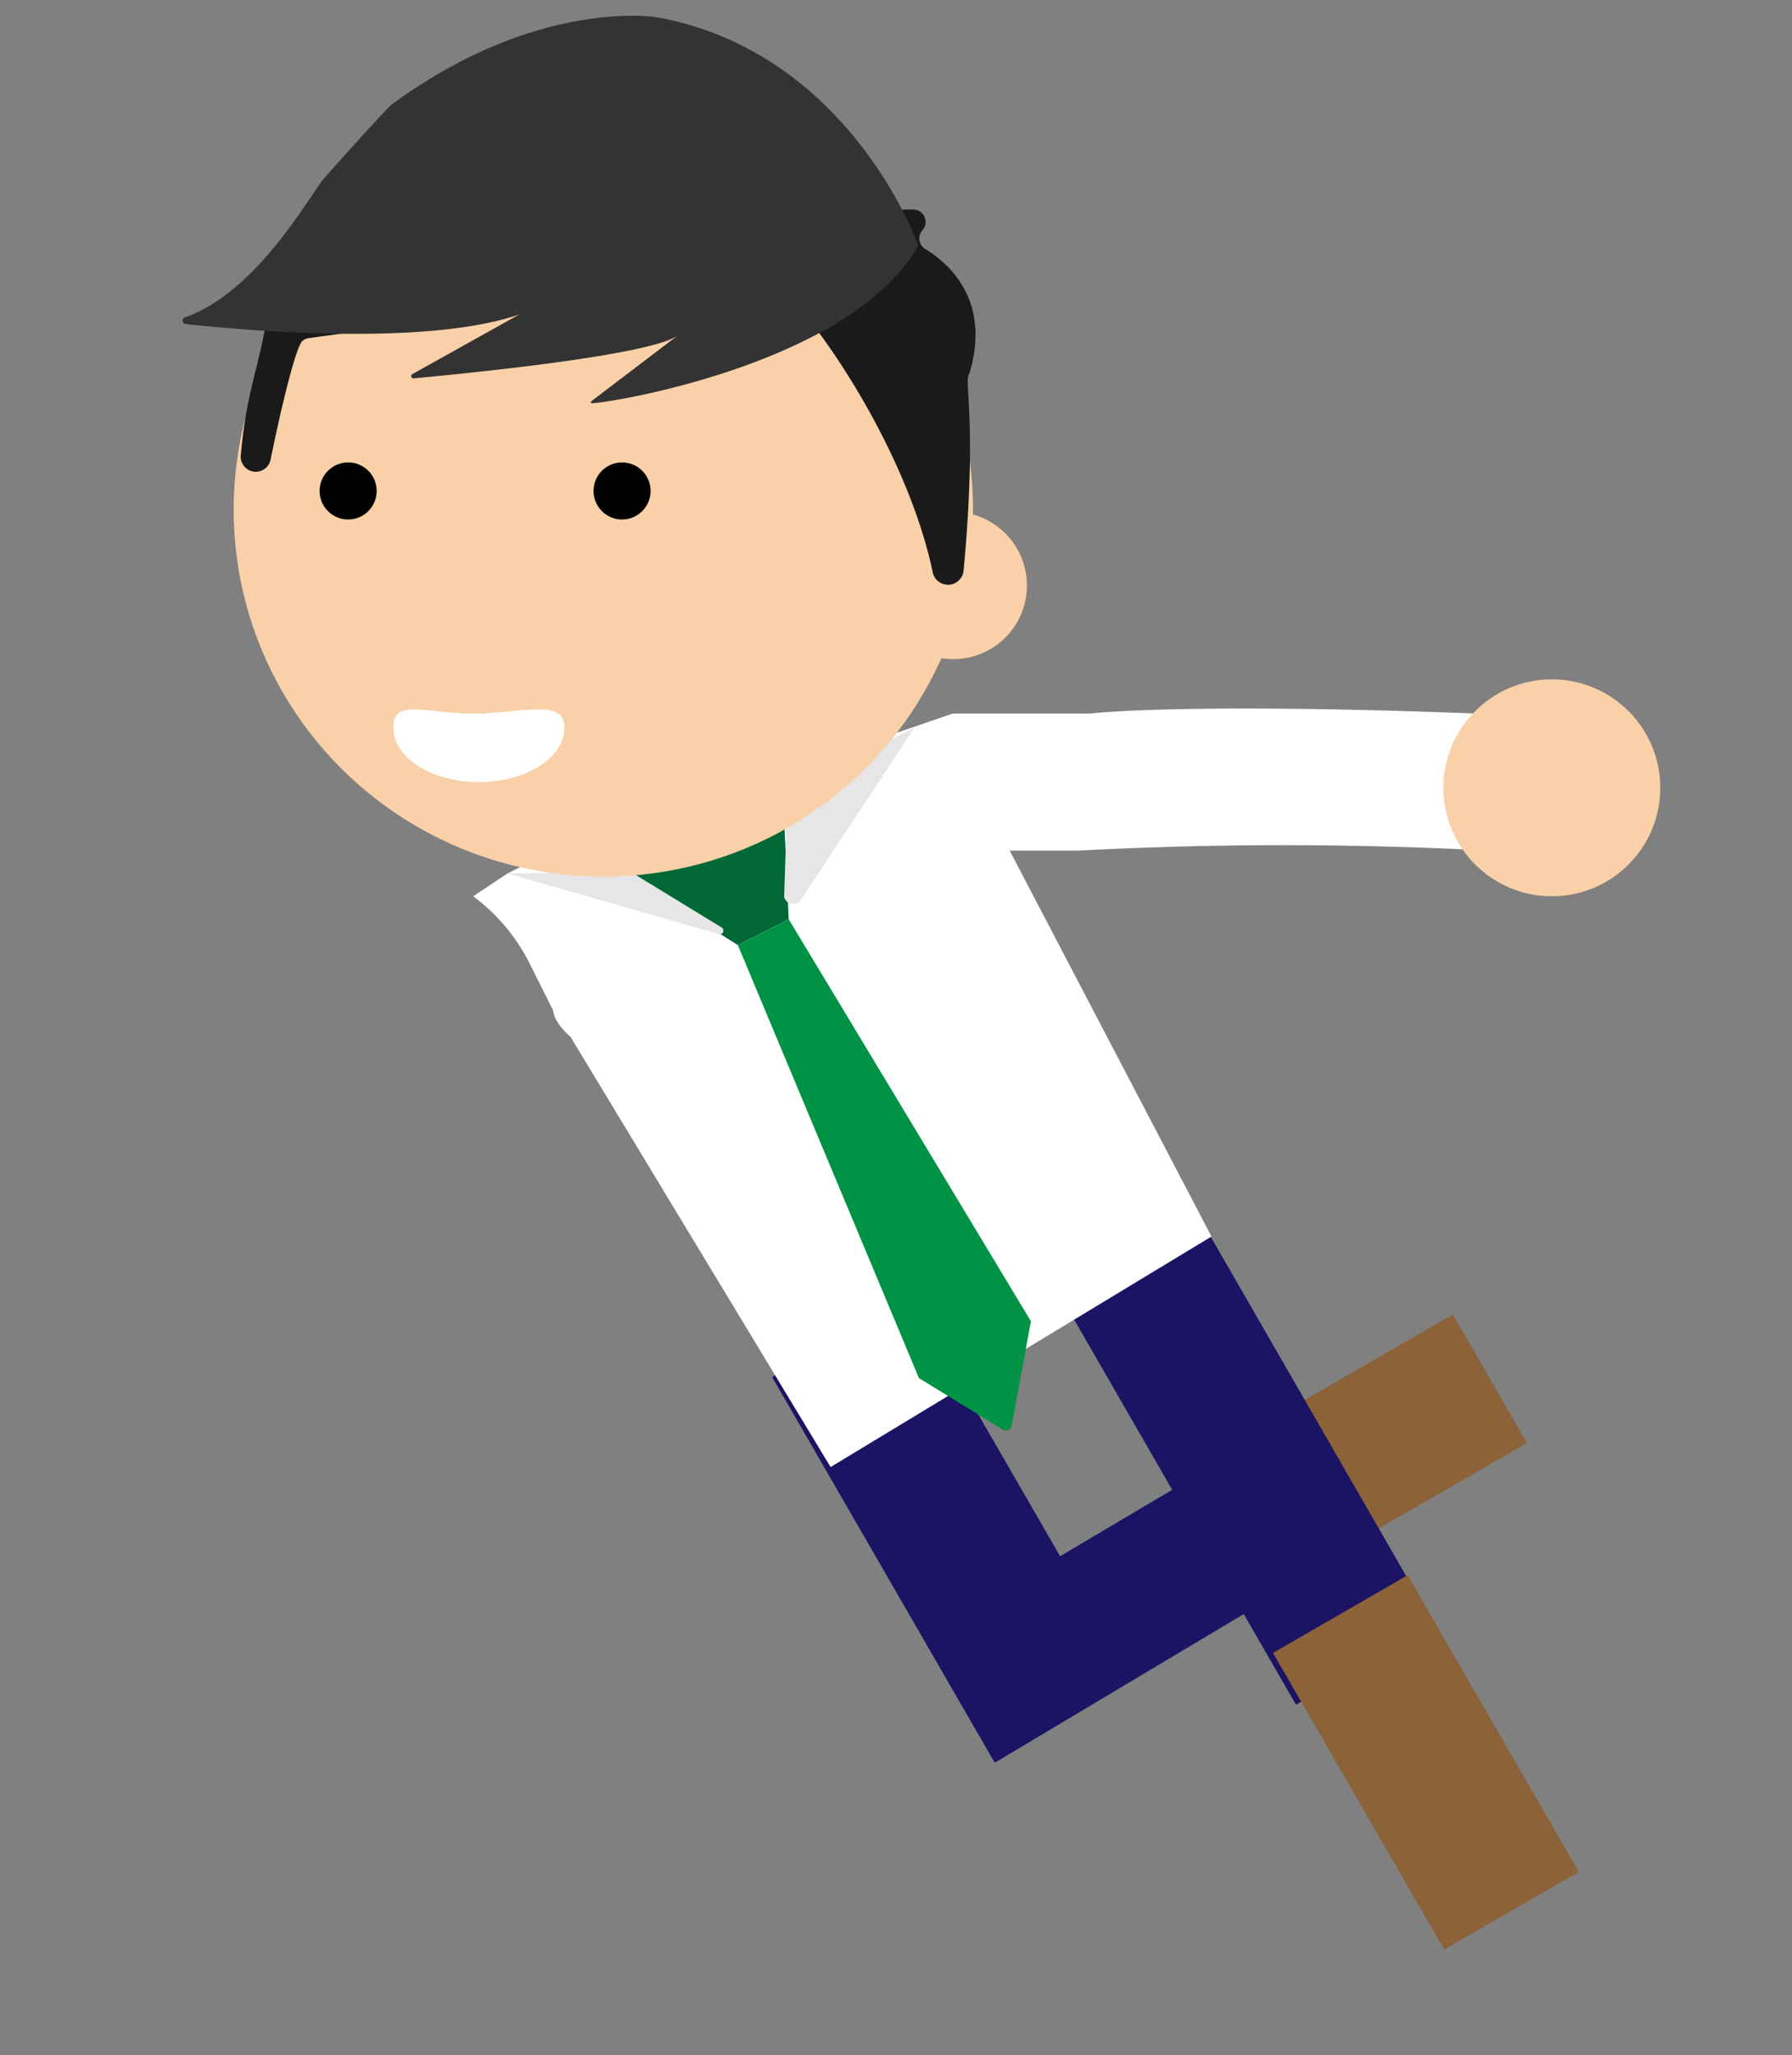 <svg height="180" viewBox="0 0 157 180" width="157" xmlns="http://www.w3.org/2000/svg"><rect x="0" y="0" width="157" height="180" fill="#808080" stroke="none"/><path d="m103.46 121.5h29v13h-29z" fill="#8c6239" transform="matrix(-.866 .5 -.5 -.866 284.13 179.87)"/><path d="m102.53 108.5h14v40h-14z" fill="#1b1464" transform="matrix(-.866 .499 -.499 -.866 268.6 185.12)"/><path d="m109.94 147.54h30v13.62h-30z" fill="#8c6239" transform="matrix(-.5 -.866 .866 -.5 53.73 339.73)"/><path d="m87.15 154.39 33.32-19.89-6-11-21.59 12.8-13.1-22.69-12.13 7z" fill="#1b1464"/><path d="m50 90.84 22.77 37.65 33.37-20.19-17.68-33.8h6a341.54 341.54 0 0 1 36 0l-1-12c-26-1-34 0-34 0h-12l-35 12-4 2-3 2a16.65 16.65 0 0 1 5 6l2 4s0 1 1.56 2.34" fill="#fff"/><circle cx="135.96" cy="69" fill="#f9d0a7" r="9.5"/><path d="m68.6 69.55.5 10.96-4.46 2.26-9.87-6.21z" fill="#006837"/><path d="m69.1 80.51 21.22 35.21-1.67 9.08a.53.53 0 0 1 -.76.43l-7.38-4.53-15.87-37.93z" fill="#009245"/><path d="m69 69.33-.3 9.19a.8.8 0 0 0 1.46.29l9.98-15.11z" fill="#e6e6e6"/><path d="m63.22 81.23-8-4.89-10.75.16 18.53 5.32a.32.32 0 0 0 .22-.59z" fill="#e6e6e6"/><ellipse cx="52.86" cy="44.64" fill="#f9d0a7" rx="32.39" ry="32.14"/><circle cx="83.52" cy="51.28" fill="#f9d0a7" r="6.45"/><path d="m34.46 63.73c0 2.63 3.36 4.77 7.5 4.77s7.5-2.14 7.5-4.77-3.85-1.23-8-1.23-7-1.41-7 1.23z" fill="#fff"/><path d="m21.1 39.81c.51-5.47 1.36-6.81 2.27-11.81a1.07 1.07 0 0 1 .57-.78l22.76-11.57a1.07 1.07 0 0 1 .63-.11l22.37 2.81h10.3a1.09 1.09 0 0 1 .82 1.81 1.08 1.08 0 0 0 .23 1.64c2 1.21 5.74 4.39 3.94 10.72a1.22 1.22 0 0 1 -.1.24c-.43.8.73 4.45-.47 17.23a1.37 1.37 0 0 1 -2.7.15c-2.11-10.14-9.64-21.74-14.07-25.72a1.07 1.07 0 0 0 -.93-.23l-39.72 5.43a1.11 1.11 0 0 0 -.52.26c-.53.51-1.71 5.17-2.76 10.3a1.31 1.31 0 0 1 -2.62-.37z" fill="#1a1a1a"/><path d="m51.88 35.32c2.59-.17 22.9-3.74 28.58-13.82 0 0-6-17-23-20 0 0-10.46-1.7-23.2 7.7-.37.28-5.85 6.35-6.12 6.73-1.91 2.73-6.14 9.82-11.94 11.87a.3.3 0 0 0 .07.58c5 .54 21 2 29.23-.84l-9.36 5.22a.2.2 0 0 0 .1.38c4.14-.39 20.88-2 23.18-3.79l-7.61 5.79a.1.1 0 0 0 .07.18z" fill="#333"/><g stroke="#000" stroke-miterlimit="10" stroke-width="2"><circle cx="30.5" cy="43" r="1.5"/><circle cx="54.5" cy="43" r="1.5"/></g></svg>